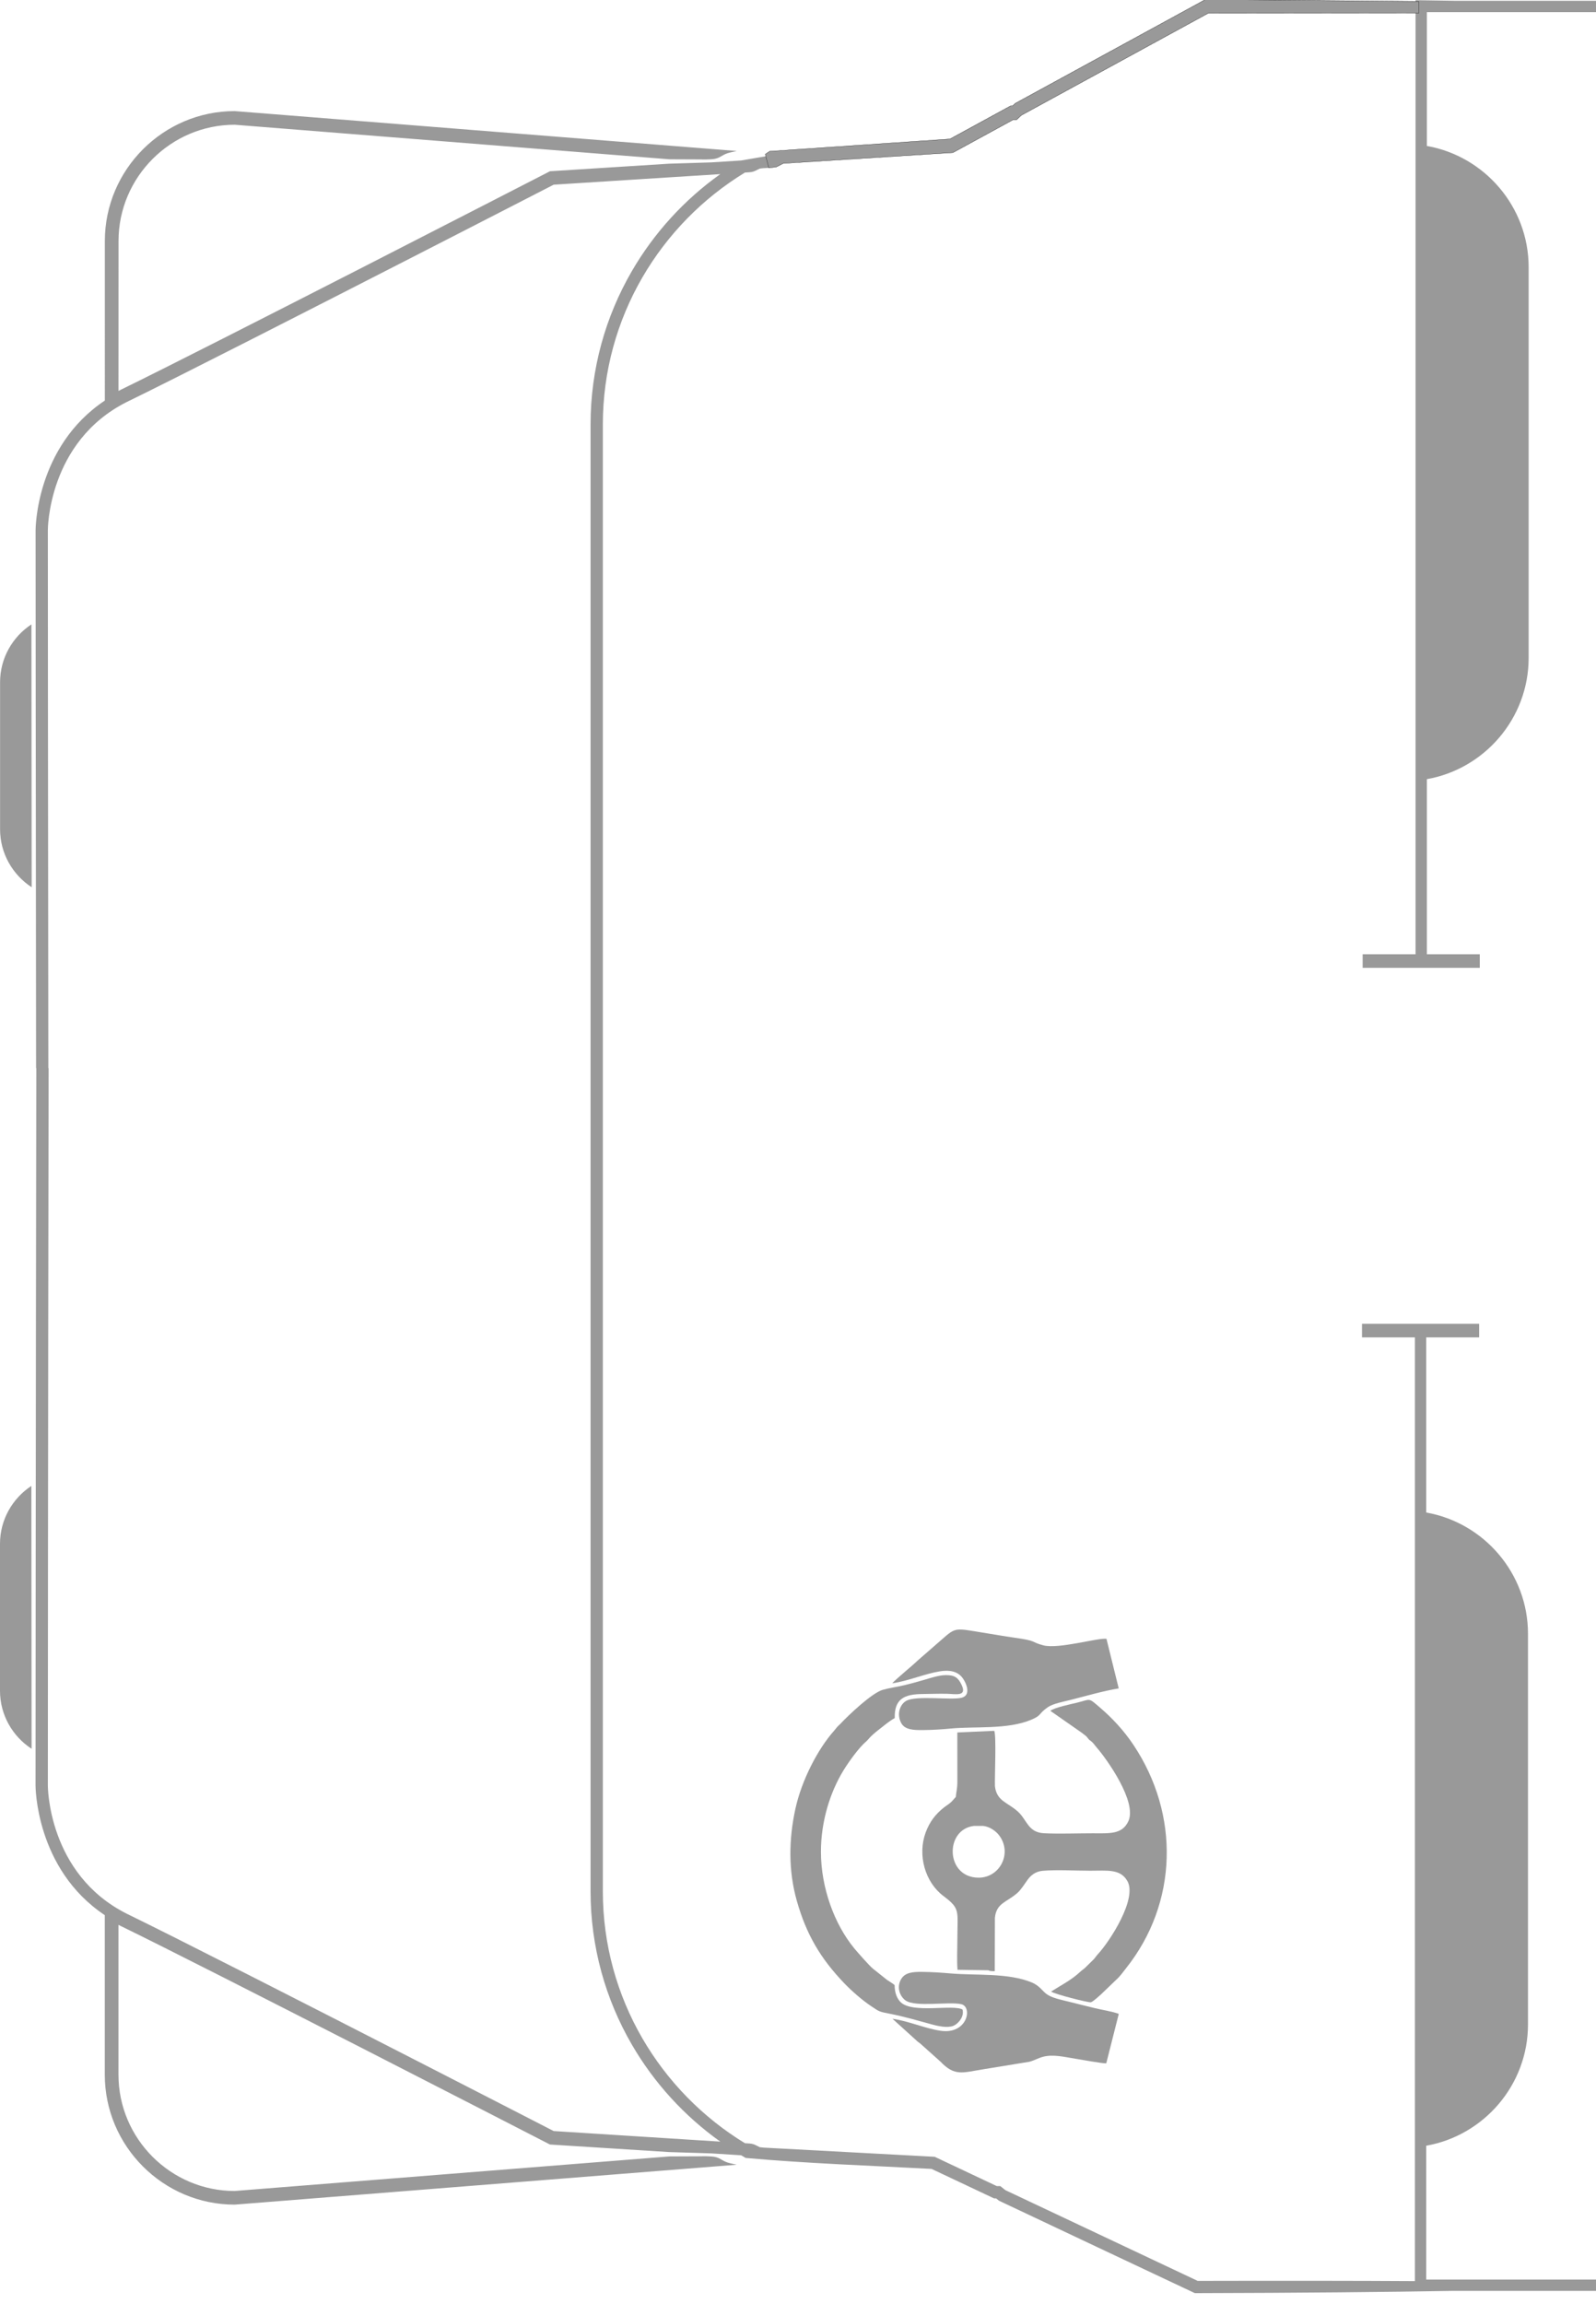﻿<?xml version="1.0" encoding="utf-8" standalone="no"?>
<!-- Created with Inkscape (http://www.inkscape.org/) -->
<svg:svg width="68.071" height="98.224" viewBox="0 0 68.071 98.224" version="1.1" id="svg6257" inkscape:version="1.1 (c4e8f9e, 2021-05-24)" sodipodi:docname="DBY-1.svg" xmlns:inkscape="http://www.inkscape.org/namespaces/inkscape" xmlns:sodipodi="http://sodipodi.sourceforge.net/DTD/sodipodi-0.dtd" xmlns="http://www.w3.org/2000/svg" xmlns:svg="http://www.w3.org/2000/svg">
  <sodipodi:namedview id="namedview6259" pagecolor="#ffffff" bordercolor="#666666" borderopacity="1.0" inkscape:pageshadow="2" inkscape:pageopacity="0.0" inkscape:pagecheckerboard="0" inkscape:document-units="mm" showgrid="false" inkscape:object-paths="true" inkscape:zoom="1.7425084" inkscape:cx="317.93247" inkscape:cy="-1.1477706" inkscape:window-width="1366" inkscape:window-height="707" inkscape:window-x="0" inkscape:window-y="0" inkscape:window-maximized="1" inkscape:current-layer="g6290" />
  <svg:defs id="defs6254">
    <svg:style type="text/css" id="style6261"><![CDATA[
    .fil2 {fill:#999999}
    .fil0 {fill:red}
    .fil1 {fill:#B3B3B3;fill-rule:nonzero}
   ]]></svg:style>
  </svg:defs>
  <svg:g inkscape:label="Capa 1" inkscape:groupmode="layer" id="layer1" transform="translate(-217.342,-129.564)">
    <svg:g style="clip-rule:evenodd;fill-rule:evenodd;image-rendering:optimizeQuality;shape-rendering:geometricPrecision;text-rendering:geometricPrecision" id="g6327" transform="matrix(0.01,0,0,0.01,217.342,131.274)">
      <svg:g id="Capa_x0020_1" inkscape:label="Capa 1" inkscape:groupmode="layer">
        <svg:g id="g6270">
          <svg:path class="fil0" d="m 27000.36,870.77 h 46.26 c 26.54,0 48.22,21.69 48.22,48.2 v 741.63 c 0,26.52 -21.68,48.21 -48.22,48.21 h -46.06 V 886.14 c 0,-5.13 -0.09,-10.26 -0.2,-15.37 z" id="path6266" />
          <svg:path class="fil0" d="m 27000.55,8151.2 h 46.06 c 26.54,0 48.22,21.69 48.22,48.21 v 741.63 c 0,26.52 -21.68,48.21 -48.22,48.21 h -46.26 c 0.11,-5.12 0.2,-10.24 0.2,-15.38 z" id="path6268" />
        </svg:g>
        <svg:g id="g6290">
          <svg:g id="g6286">
            <svg:path class="fil2" d="m 4243.32,8004.28 c 6.3,-63.6 49.9,-65.8 95.76,-106.03 16.59,-14.56 31.87,-40.33 44.5,-57.28 12.67,-17.02 31.74,-34.62 64.32,-37.38 59.01,-4.99 141.1,-0.31 202.62,-0.31 71.94,0 128.58,-8.76 158.21,44.77 41.78,75.49 -74.58,255.45 -126.03,310.94 -9.16,9.88 -13.47,18.93 -23.51,27.57 l -25.67,25.2 c -8.41,9.24 -17.65,14.24 -27.45,23.47 -35.9,33.82 -82.92,57.74 -122.89,83.14 12.11,10.63 159.95,48.01 169.32,45.72 9.85,-2.41 34.35,-26.1 42.95,-33.17 l 74.63,-71.72 c 9.98,-10.21 23.06,-28.13 32.78,-40.36 220.91,-277.68 230.31,-654.62 30.9,-952.6 -40.99,-61.25 -89.74,-113.11 -139.72,-156.12 -54.41,-46.82 -39.69,-37.81 -100.53,-23.1 -25.44,6.16 -97.43,21.02 -113.63,34.8 l 134.17,93.55 c 5.25,4.7 8.92,6.65 14.51,11.2 7.03,5.73 6.55,6.12 12.33,13.09 7.75,9.35 3.68,4.15 13.31,12.05 10.51,8.61 15.23,17.21 23.89,27.12 42.99,49.21 172.75,231.4 134.47,313.54 -26.68,57.26 -80.87,51.4 -152.48,51.4 -66.86,0 -140.92,3.03 -206.9,-0.16 -68.76,-3.3 -72.44,-56.45 -111.49,-92.07 -44.23,-40.34 -90.45,-43.81 -98.2,-108.26 -1.49,-40.15 6.63,-215.84 -2.98,-236.26 l -157.45,6.99 0.18,210 c 0.05,29.18 -4.91,43.69 -6.65,64.74 l -15.69,17.69 c -10.79,11.71 -19.78,15.62 -33.42,26.2 -37.27,28.91 -62.98,62.79 -79.58,108.05 -35.32,96.27 -2.32,211.62 75.67,270.26 74,55.64 59.66,62.26 59.66,187.39 0,39.66 -2.57,88.75 0.68,127.25 l 131.45,2.09 c 7.32,4.1 16.76,3.82 27.36,3.83 l 0.62,-227.25 z m -50.53,-391.98 -38.27,0.02 c -126.32,14.23 -122.62,219.96 18.87,220.68 92.05,0.47 145.89,-106.02 87.18,-181.4 -13.4,-17.22 -38.81,-36.25 -67.78,-39.3 z" id="path6278" />
            <svg:path class="fil2" d="m 4718.31,8624.35 53.38,-210.79 c -25.61,-9.87 -74.03,-17.57 -100.27,-23.98 -34.46,-8.43 -68.32,-16.62 -102.45,-25.4 -28.81,-7.41 -72.46,-15.56 -97.12,-29.79 -27.58,-15.91 -33.53,-39.23 -72.18,-55.14 -100.34,-41.31 -237.44,-28.84 -343.79,-37.96 -40.28,-3.45 -80.38,-6.21 -121.03,-6.68 -41.57,-0.48 -75.26,1.86 -92.23,32.18 -19.93,35.59 -3.01,73.27 19.16,89.23 42.25,30.43 184.63,4.06 238.04,16.25 49.63,11.32 26.29,129.96 -87.67,113.34 -67.9,-9.91 -134.04,-40.85 -205.68,-51.2 l 101.33,91.75 c 7.57,8 13.17,9.68 21.01,17.29 l 82.2,73.49 c 60.98,64.07 94.91,46.72 179.79,33.31 l 199.81,-32.59 c 22.47,-6.12 36.34,-15.43 58.02,-21.19 43.78,-11.62 93.48,1.3 137.95,8.27 24.26,3.79 116.19,20.79 131.74,19.61 z" id="path6280" />
            <svg:path class="fil2" d="m 4771.45,7026.3 -52.26,-211.53 c -37.06,-5 -204.76,45.1 -269.76,27.73 -56.74,-15.16 -21.58,-18.32 -122.95,-32.54 -45.56,-6.39 -90,-14.44 -135.27,-21.64 -116.61,-18.56 -113.56,-24.37 -174.99,29.96 l -103.73,90.37 c -14.59,15.32 -95.6,81.23 -106.82,95.82 71.22,-10.55 135.21,-39.98 202.98,-51.06 42.97,-7.03 76.79,0.57 97.38,28.99 15.2,20.97 37.69,72.46 -4.47,83.57 -43.64,11.5 -195.23,-11.43 -237.48,13.86 -25.41,15.2 -40.16,54.83 -21.14,92.5 15.34,30.37 52.1,31.96 95.07,31.45 39.09,-0.47 78.93,-2.75 117.7,-6.55 100.32,-9.82 242.2,5.3 343.16,-37.67 46.79,-19.91 27.6,-23.67 70.52,-53.49 21.62,-15.02 67.59,-23.52 96.26,-30.74 63.14,-15.9 142.36,-39.04 205.8,-49.05 z" id="path6282" />
            <svg:path class="fil2" d="m 4105.35,8395.09 c -40.61,-23.2 -213.49,18.02 -264.05,-31.42 -16.15,-15.79 -25.74,-41.46 -25.65,-72.83 -10.1,-8.81 -22.89,-15.37 -32.21,-21.93 l -60.26,-47.98 c -15.01,-12.05 -66.63,-70.83 -79.25,-86.14 -86.11,-104.47 -142.38,-260.08 -142.55,-411.76 -0.15,-130.59 39.45,-254.76 95.97,-347.11 20.46,-33.42 64.57,-96.06 96.34,-123.03 11.77,-9.99 12.43,-18.3 57.82,-53.52 20.14,-15.62 40.84,-33.49 64.63,-46.63 -1.86,-81.83 40.07,-101.96 118.71,-102.6 34.47,-0.29 70.5,-1.87 104.95,-1.01 36.61,0.93 86.31,13.02 61.01,-39.13 -13.91,-28.67 -28.04,-40.97 -67.34,-40.42 -29.34,0.42 -64.35,12.05 -90.95,19.9 -28.44,8.4 -57.18,16.1 -85.08,22.95 -29.39,7.2 -62.92,11.44 -91.96,19.64 -46.56,13.15 -146.16,107.75 -181.86,145.79 -4.44,4.74 -8.49,7.63 -12.87,12.48 -5.08,5.62 -7.84,10.22 -12.85,15.81 -69.48,77.67 -139,211.53 -165.55,333.7 -28.43,130.83 -30.17,263.47 6.18,391.93 40.56,143.33 100.98,245.13 200.67,349.5 34.12,35.71 78.81,74.51 118.6,100.89 34.99,23.2 30.65,21.53 80.05,31.4 63.28,12.63 115.28,28.23 174.91,44.53 25.54,6.98 66.72,16.69 92.94,6.55 19.66,-7.6 47.92,-37.89 39.63,-69.55 z" id="path6284" />
          </svg:g>
          <svg:path class="fil2" d="m 153.912,4382.501 c -1.64,-1198.81 -2.12,-2286.62 -2.12,-2293.32 v -0.11 c 0.01,-1.09 -0.84,-355.46 295.37,-552.59 V 856.451 c 0,-152.35 62.31,-290.84 162.69,-391.21 100.37,-100.37 238.87,-162.69 391.21,-162.69 l 2141.32,170.13 -0.4,0.09 -0.23,0.05 -0.18,0.05 -0.42,0.09 -0.41,0.09 -0.42,0.09 -0.41,0.1 -0.15,0.03 -0.27,0.06 -0.41,0.09 -0.42,0.1 -0.41,0.09 -0.42,0.1 -0.07,0.01 -0.35,0.08 -0.42,0.1 -0.42,0.09 -0.42,0.1 -0.4,0.09 h -0.02 l -0.42,0.1 -0.42,0.09 -0.42,0.1 -0.42,0.09 -0.33,0.08 -0.1,0.02 -0.42,0.09 -0.42,0.1 -0.43,0.1 -0.42,0.09 -0.24,0.06 -0.19,0.04 -0.42,0.1 -0.43,0.09 -0.42,0.1 -0.43,0.1 -0.16,0.04 -0.27,0.06 -0.42,0.09 -0.43,0.1 -0.43,0.1 -0.43,0.1 -0.08,0.02 -0.35,0.08 -0.43,0.09 -0.43,0.1 -0.43,0.1 -0.42,0.1 h -0.01 l -0.43,0.1 -0.43,0.1 -0.43,0.1 -0.43,0.09 -0.34,0.08 -0.09,0.02 -0.44,0.1 -0.43,0.1 -0.43,0.1 -0.44,0.1 -0.25,0.06 -0.18,0.04 -0.43,0.1 -0.44,0.1 -0.43,0.1 -0.44,0.1 -0.17,0.04 -0.26,0.06 -0.44,0.1 -0.43,0.1 -0.44,0.1 -0.52,0.13 -0.35,0.08 -0.44,0.1 -0.44,0.1 -0.43,0.1 -0.44,0.1 c -33.28,7.68 -38.75,20.74 -63.26,26.66 -19.37,4.69 -61.79,3.22 -61.79,3.22 l -134.58,-0.57 -1854.54,-147.33 c -136.26,0 -260.15,55.76 -349.98,145.6 -89.84,89.83 -145.61,213.73 -145.61,349.98 V 1495.331 l 13.25,-6.64 c 354.2,-172.19 1776.02,-903.46 1815.87,-923.96 l 11.19,-5.76 509.4,-32.27 5.07,-0.16 5.05,-0.16 5.02,-0.15 5,-0.16 158.95,-4.9 116.82,-7.41 5.06,-0.32 5.07,-0.32 118.05,-20.23 v 0 c 0,1886.718 0,2012.691 0,51.68 l -23.45,1.25 -15.15,1.78 c -31.01,15.71 -28.41,14.76 -63.39,16.97 -180.51,110.06 -331.5,264.28 -437.6,447.35 -106.98,184.6 -168.35,398.64 -168.35,626.38 v 2744.21 3508.6 c 0,227.74 61.37,441.78 168.35,626.38 106.1,183.08 257.09,337.3 437.6,447.35 34.98,2.21 32.38,1.25 63.39,16.97 l 15.15,1.78 730.78,39.14 264.71,124.83 h 15.1 l 21.69,17.36 820.17,386.8 c 376.43,-0.93 683.06,-0.5 926.59,0.91 v -4022.69 h -225.71 v -57.95 h 499.63 v 57.95 h -225.72 v 746.43 c 245.8,43.27 434.09,259.12 434.09,516.83 v 1665.55 c 0,257.71 -188.29,473.56 -434.09,516.83 v 570.49 H 26227.413 c 204.26,0 390,-83.59 524.64,-218.24 134.67,-134.67 218.25,-320.39 218.25,-524.65 v -4420.66 h 48.21 v 4420.66 c 0,217.59 -89,415.38 -232.37,558.74 -143.35,143.37 -341.16,232.36 -558.73,232.36 H 6202.172 c -281.93,4.95 -657.29,8.64 -1105.92,9.74 -278.59,-131.23 -557.24,-262.41 -835.62,-394.1 l -12.37,-9.88 h -8.61 l -266.34,-125.61 c -265.47,-14.22 -529.32,-23.18 -792.71,-46.69 l -19.09,-11.16 -5.53,-0.6 -5.06,-0.32 -116.82,-7.41 -158.95,-4.9 -5,-0.16 -5.02,-0.15 -5.05,-0.16 -5.07,-0.16 -509.4,-32.27 -11.19,-5.76 c -39.85,-20.5 -1461.67,-751.77 -1815.87,-923.96 l -13.25,-6.64 v 638.86 c 0,136.26 55.77,260.16 145.61,349.98 89.84,89.84 213.73,145.6 349.98,145.6 l 1854.54,-147.33 134.58,-0.57 c 0,0 42.41,-1.46 61.79,3.22 24.51,5.92 29.98,18.98 63.26,26.66 l 0.44,0.1 0.43,0.1 0.44,0.1 0.44,0.1 0.35,0.08 0.52,0.13 0.44,0.1 0.43,0.1 0.44,0.1 0.26,0.06 0.17,0.04 0.44,0.1 0.43,0.1 0.44,0.1 0.43,0.1 0.18,0.04 0.25,0.06 0.44,0.1 0.43,0.1 0.43,0.1 0.44,0.1 0.09,0.02 0.34,0.08 0.43,0.09 0.43,0.1 0.43,0.1 0.43,0.1 h 0.01 l 0.42,0.1 0.43,0.1 0.43,0.1 0.43,0.09 0.35,0.08 0.08,0.02 0.43,0.1 0.43,0.1 0.43,0.1 0.42,0.09 0.27,0.06 0.16,0.04 0.43,0.1 0.42,0.1 0.43,0.09 0.42,0.1 0.19,0.04 0.24,0.06 0.42,0.09 0.43,0.1 0.42,0.1 0.42,0.09 0.1,0.02 0.33,0.08 0.42,0.09 0.42,0.1 0.42,0.09 0.42,0.1 h 0.02 l 0.4,0.09 0.42,0.1 0.42,0.09 0.42,0.1 0.35,0.08 0.07,0.01 0.42,0.1 0.41,0.09 0.42,0.1 0.41,0.09 0.27,0.06 0.15,0.03 0.41,0.1 0.42,0.09 0.41,0.09 0.42,0.09 0.18,0.05 0.23,0.05 0.4,0.09 -2141.32,170.13 c -152.34,0 -290.84,-62.31 -391.21,-162.69 -100.37,-100.37 -162.69,-238.86 -162.69,-391.21 v -680.03 c -296.21,-197.14 -295.36,-551.5 -295.37,-552.59 v -0.11 c 0,-8.1 0.69,-1601.6 3.31,-3057.7 h -1.19 z M 6037.492,-170.189 c 58.98,0.83 114.85,1.7 167.46,2.63 H 26230.193 c 217.58,0 415.38,88.99 558.73,232.36 143.37,143.36 232.37,341.16 232.37,558.74 V 4279.811 h -48.21 V 623.541 c 0,-204.26 -83.59,-389.99 -218.25,-524.65 -134.65,-134.66 -320.38,-218.24 -524.64,-218.24 H 6085.702 v 570.49 c 245.8,43.27 434.09,259.12 434.09,516.83 V 2633.521 c 0,257.71 -188.29,473.56 -434.09,516.83 v 746.43 h 225.72 v 57.95 h -499.63 v -57.95 h 225.71 v -3424.1 -598.6 -44.27 z M 2518.842,4382.501 v -2744.21 c 0,-237.14 63.98,-460.16 175.52,-652.61 94.85,-163.67 224.15,-305.18 377.75,-414.46 l -710.55,45.03 -0.32,0.16 -2.88,1.47 -2.05,1.06 -2.79,1.42 -4.29,2.21 -2.47,1.27 -6.37,3.26 -2.24,1.15 -8.32,4.28 -2.1,1.07 -10.13,5.2 -2.02,1.04 -11.81,6.07 -2.03,1.04 -13.37,6.87 -2.11,1.08 -14.79,7.6 -2.27,1.16 -16.09,8.27 -2.48,1.27 -17.29,8.89 -2.75,1.4 -18.36,9.43 -3.08,1.59 -19.32,9.91 -3.47,1.79 -45.02,23.11 -4.41,2.27 -21.57,11.08 -4.95,2.54 -22.12,11.34 -5.53,2.85 -22.57,11.57 c -76.12,39.07 -162.82,83.52 -255.61,131.03 l -12.15,6.23 -22.86,11.7 C 1322.242,1149.001 751.302,1440.211 544.002,1541.001 l -3.42,1.67 -0.17,0.08 -0.44,0.23 c -336.52,169.37 -335.92,544.55 -335.92,546.24 0,8.18 0.47,1095.37 2.12,2293.23 h 1.19 c -2.63,1455.08 -3.31,3047.71 -3.31,3057.61 0,1.69 -0.6,376.87 335.92,546.24 l 0.44,0.23 0.17,0.08 3.42,1.67 c 207.31,100.78 778.24,392 1225.57,621.07 l 22.86,11.7 12.15,6.23 c 92.79,47.52 179.48,91.97 255.61,131.03 l 22.57,11.57 5.53,2.85 22.12,11.34 4.95,2.54 21.57,11.08 4.41,2.27 45.02,23.11 3.47,1.79 19.32,9.91 3.08,1.59 18.36,9.43 2.75,1.4 17.29,8.89 2.48,1.27 16.09,8.27 2.27,1.16 14.79,7.6 2.11,1.08 13.37,6.87 2.03,1.04 11.81,6.07 2.02,1.04 10.13,5.2 2.1,1.07 8.32,4.28 2.24,1.15 6.37,3.26 2.47,1.27 4.29,2.21 2.79,1.42 2.05,1.06 2.88,1.47 0.32,0.16 710.55,45.03 c -153.59,-109.27 -282.89,-250.78 -377.75,-414.46 -111.54,-192.45 -175.52,-415.47 -175.52,-652.61 v -3508.6 z" id="path6288" sodipodi:nodetypes="csccsccccccccccccccccccccccccccccccccccccccccccccccccccccccccccccccccccccccccccccccccccccsccccccccccccccccccccscssccccccccccccccccssccscsccscsccccccccccccccccccccsccccssccccccccccccccccccccccccccccccccccccccccccccccccccccccccccccccccccccccccccccccscsscccccscsccscsccssccccccccccccscccccccccccccccccccccccccccccccccccccccccccsccscccccccccccccccccccccccccccccccccccccccccccscc" style="display:inline" />
          <svg:path style="fill:#999999;fill-opacity:1;stroke:#000000;stroke-width:1.038;stroke-linecap:butt;stroke-linejoin:miter;stroke-miterlimit:4;stroke-dasharray:none;stroke-opacity:1" d="m 6051.571,-115.259 -898.982,1.023 -795.733,434.206 -21.044,19.488 h -14.65 l -256.823,140.129 -723.706,45.935 -29.985,15.413 -31.516,3.636 -15.164,-58.081 18.521,-12.528 769.092,-52.412 258.404,-141.005 h 8.353 l 12.002,-11.091 810.723,-442.4 909.85,7.97 z" id="path8831" />
        </svg:g>
        <svg:g id="g6298">
          <svg:path class="fil2" d="M 135.1,3611.09 C 54.12,3558.38 0.3,3467.07 0.3,3363.78 v -626.61 c 0,-102.84 53.37,-193.81 133.76,-246.62 0.22,301.46 0.56,692.16 1.04,1120.54 z" id="path6294" />
          <svg:path class="fil2" d="M 134.8,7283.65 C 53.82,7230.94 0,7139.63 0,7036.34 v -626.61 c 0,-102.84 53.37,-193.81 133.76,-246.62 0.22,301.46 0.56,692.16 1.04,1120.54 z" id="path6296" />
        </svg:g>
      </svg:g>
    </svg:g>
  </svg:g>
</svg:svg>